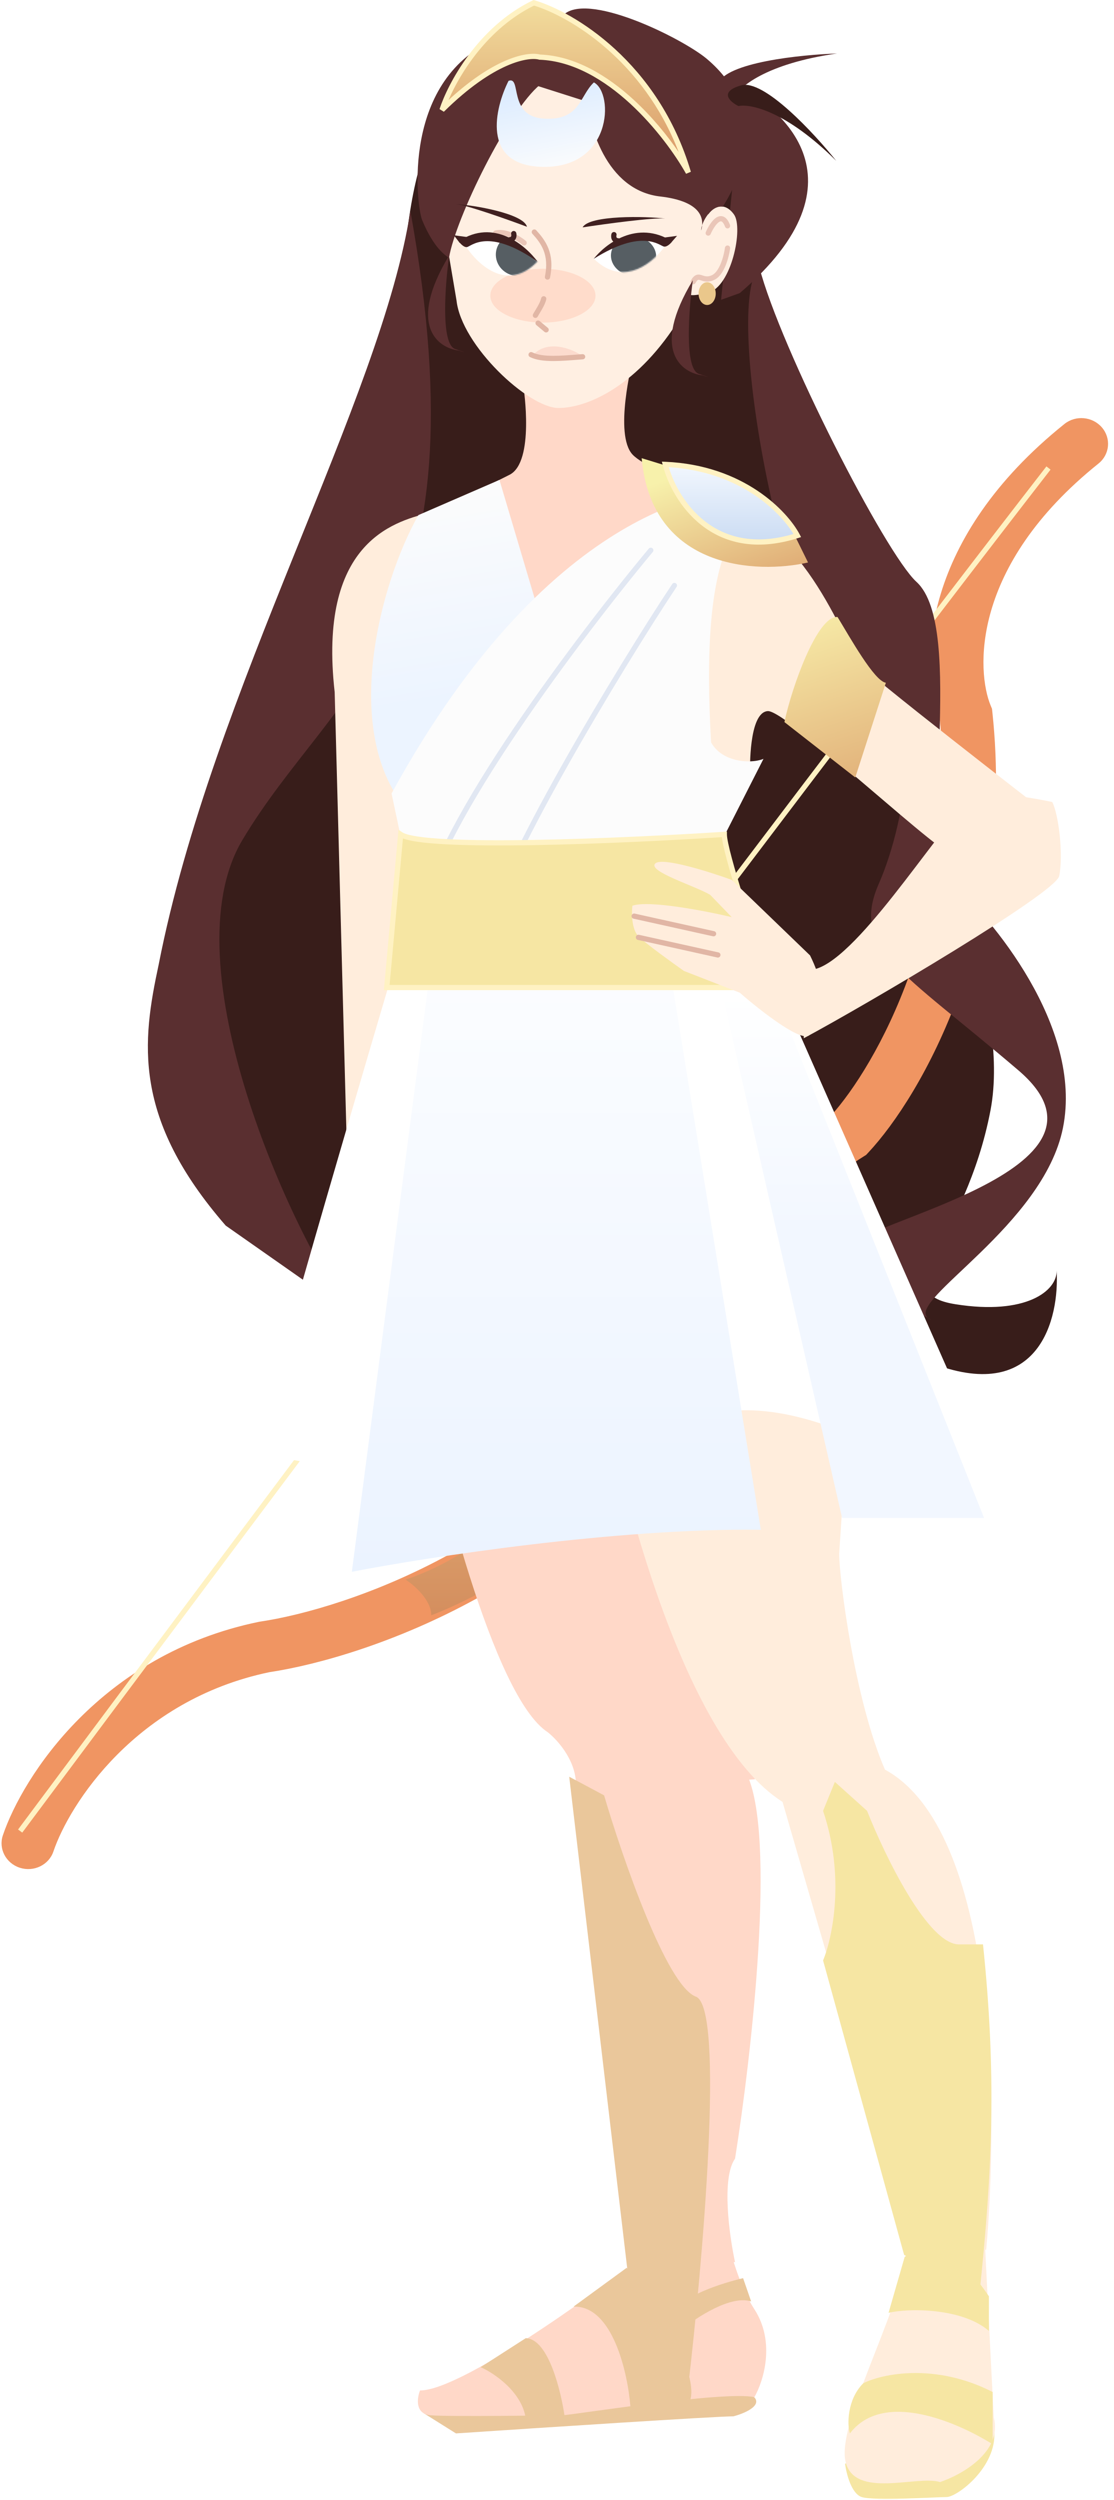 <svg width="853" height="1914" viewBox="0 0 853 1914" fill="none" xmlns="http://www.w3.org/2000/svg">
<path d="M349.136 1863.15L324.479 1847.69L493.793 1792.62C520.506 1804.64 574.834 1830.26 578.45 1836.6C582.067 1842.94 568.724 1848.22 561.601 1850.07C548.122 1850.07 414.342 1858.79 349.136 1863.15Z" fill="#EAC79B"/>
<path d="M678.313 584.173C718.313 638.983 773.902 768.888 758.45 850.032C739.135 951.463 676.669 989.895 731.738 998.612C785.51 1007.12 809.502 988.435 809.071 972.795C809.048 972.417 809.024 972.042 808.997 971.67C809.036 972.043 809.061 972.418 809.071 972.795C811.289 1009.71 795.767 1074.07 715.71 1044.57C634.834 1014.78 511.875 828.241 460.506 738.696L561.601 498.591L678.313 584.173Z" fill="#381D1A"/>
<path fill-rule="evenodd" clip-rule="evenodd" d="M841.163 354.883C742.505 434.033 747.981 514.635 758.533 540.143L759.592 542.703L759.883 545.441C777.739 713.656 705.492 838.991 664.965 882.37L663.169 884.293L660.914 885.697C626.111 907.364 596.87 941.325 574.319 976.098C551.848 1010.75 536.932 1044.79 530.213 1064.96L529.624 1066.73L528.702 1068.36C487.714 1140.69 425.064 1190.93 364.224 1224.31C303.807 1257.46 244.045 1274.62 206.319 1280.3C103.904 1301.65 53.078 1381.56 40.895 1417.61C37.415 1427.9 25.93 1433.48 15.24 1430.07C4.551 1426.66 -1.294 1415.55 2.185 1405.25C17.381 1360.28 77.147 1266.71 198.167 1241.77L198.742 1241.66L199.323 1241.57C232.15 1236.7 287.524 1221.11 343.959 1190.14C399.834 1159.48 455.625 1114.38 492.067 1050.94C500.027 1027.65 516.126 991.606 539.778 955.135C563.518 918.529 595.749 880.119 636.339 854.158C670.354 816.377 734.965 703.993 719.649 551.773C703.102 507.56 706.579 411.639 815.039 324.626C823.66 317.71 836.497 318.876 843.711 327.232C850.925 335.587 849.785 347.967 841.163 354.883Z" fill="#F09562"/>
<path fill-rule="evenodd" clip-rule="evenodd" d="M804.413 359.557C598.949 624.527 193.893 1165.68 17.043 1403.15L13.835 1400.76C190.682 1163.3 595.76 622.111 801.252 357.106L804.413 359.557Z" fill="#FFF2C3"/>
<path d="M613.793 872.221C632.533 869.051 639.958 889.654 641.327 900.352C592.999 922.857 543.246 1025.95 522.561 1075.87C478.835 1162.09 374.89 1219.83 330.233 1236.74C330.233 1225.01 317.082 1213.62 310.507 1209.4C388.424 1184.04 461.191 1094.89 490.095 1052.89C485.492 1008.84 572.15 913.691 613.793 872.221Z" fill="url(#paint0_linear_3002_2)"/>
<path d="M698.45 1722.49L598.999 1378.97L601.875 1354.41H676.669C763.464 1400.05 764.477 1618.82 755.162 1722.49H698.45Z" fill="#FFEDDC"/>
<path d="M307.631 258.877C307.631 108.716 341.466 68.035 372.562 69.091C372.562 69.091 521.739 139.617 555.027 139.617C588.314 139.617 573.109 278.295 583.794 297.71C594.479 317.124 635.985 360.707 643.794 399.536C651.602 438.365 670.506 523.944 670.506 523.944L470.781 414.193L258.187 480.57C249.599 489.912 242.541 491.311 239.823 486.303L258.187 480.57C278.59 458.374 307.631 391.342 307.631 258.877Z" fill="#381D1A"/>
<path d="M581.326 204.204C597.627 267.07 677.992 423.822 701.737 445.498C740.365 480.761 700.915 651.529 729.271 676.49C757.627 701.452 829.544 785.449 813.928 863.503C798.952 938.354 694.03 995.715 710.451 1009.03C711.413 1009.54 712.345 1010.03 713.242 1010.5C712.078 1010.09 711.154 1009.6 710.451 1009.03C687.329 996.72 646.798 971.036 649.955 955.82C654.064 936.01 870.229 896.784 779.819 819.523C689.408 742.261 651.189 726.017 672.97 676.49C694.751 626.964 710.367 526.326 660.23 530.288C610.094 534.25 550.504 237.486 581.326 204.204Z" fill="#5A2F30"/>
<path d="M419.41 1326.28C377.657 1299.02 335.164 1128.44 319.137 1046.55L473.246 1004.16L495.437 1124.21C473.739 1149.88 533.245 1232.77 549.684 1278.73C584.533 1291.73 572.423 1345.03 578.04 1362.33L440.78 1370.26C443.081 1350.29 427.492 1332.62 419.41 1326.28Z" fill="#FFD8C8"/>
<path d="M552.149 59.982C566.084 72.978 563.613 121.923 560.635 144.772L552.149 229.561L566.441 224.41C667.557 137.878 599.045 78.736 552.149 59.982Z" fill="#5A2F30"/>
<path d="M185.576 899.559C102.398 759.775 202.425 543.099 262.836 452.234L369.685 555.25L273.932 991.48C237.768 982.922 199.96 926.633 185.576 899.559Z" fill="#381D1A"/>
<path d="M172.832 938.388C101.161 855.975 108.867 797.336 121.464 738.696C162.467 528.805 292.299 305.357 314.205 161.414C372.086 482.032 256.669 523.949 185.574 643.209C128.697 738.617 224.201 946.312 267.763 1004.95L172.832 938.388Z" fill="#5A2F30"/>
<path d="M256.26 529.891C243.439 416.098 300.643 399.801 327.766 392.801L301.876 529.891L332.672 725.224L265.275 867.464L256.26 529.891Z" fill="#FFEDDC"/>
<path d="M655.3 505.749C652.738 499.897 603.109 378.934 556.26 405.877L467.083 550.099L574.344 590.908C574.344 590.908 573.003 545.302 587.936 544.456C602.87 543.61 732.307 666.14 727.92 651.668C723.532 637.197 799.572 621.169 799.572 621.169C799.572 621.169 657.861 511.601 655.3 505.749Z" fill="#FFEDDC"/>
<path d="M484.341 348.03C469.957 332.578 484.341 276.316 484.341 276.316H481.464L400.916 296.919C400.916 296.919 409.546 353.577 390.231 363.482C370.916 373.388 322.834 395.972 322.834 395.972L390.231 476.799L591.6 395.972C591.6 395.972 498.724 363.482 484.341 348.03Z" fill="#FFD8C8"/>
<path d="M382.424 367.443L418.27 488.055L439.547 509.175L313.187 621.812C259.691 562.18 291.132 446.011 320.37 394.385L382.424 367.443Z" fill="url(#paint1_linear_3002_2)"/>
<path d="M541.053 557.627C544.341 583.935 574.066 585.494 584.614 581.003L553.793 641.624L534.478 659.85L541.053 557.627Z" fill="#FCFCFC"/>
<path d="M349.548 229.957L338.452 164.219C338.452 164.219 338.452 76.26 385.712 61.996C432.972 47.733 550.917 113.9 550.917 113.9L542.287 164.219C545.988 158.522 554.616 153.885 562.013 164.219C569.41 174.554 559.958 219.656 542.287 224.047C527.63 227.69 526.826 225.29 526.978 224.365L520.917 243.066C489.325 294.567 450.643 312.37 427.63 312.37C404.616 312.37 353.247 264.428 349.548 229.957Z" fill="#FFEFE2"/>
<path d="M299.822 607.549C425.033 378.321 557.492 376.953 557.492 376.953L576.807 392.802C520.588 427.351 549.41 621.548 557.492 712.149L324.069 722.054L299.822 607.549Z" fill="#FCFCFC"/>
<path d="M599.41 1379.77C520.835 1330.32 470.232 1124.61 454.753 1027.93L656.944 973.65L642.56 1189.59C642.56 1207.81 654.204 1301.45 677.903 1355.6L599.41 1379.77Z" fill="#FFEDDC"/>
<path d="M455.574 79.794L412.012 65.927L406.67 31.06L450.642 38.984L455.574 79.794Z" fill="#5A2F30"/>
<path d="M265.38 1137.81C239.102 1106.93 196.362 1125.87 198.828 1102.81C201.293 1079.75 297.85 753.754 297.85 753.754L313.38 681.727L546.178 641.625L757.627 1121.36C757.627 1121.36 721.907 1131.88 699.735 1121.36C677.564 1110.83 623.778 1079.75 571.224 1079.75C518.669 1079.75 546.178 1137.81 403.707 1155.44C378.977 1158.5 298.226 1176.41 265.38 1137.81Z" fill="white"/>
<path d="M490.505 1732L442.012 1364.71L571.464 1357.58C594.806 1404.18 575.436 1573.78 562.834 1652.76C552.313 1667.66 558.45 1711.8 562.834 1732H490.505Z" fill="#FFD8C8"/>
<path d="M269.411 1203.45L327.356 758.503L496.67 641.625L582.56 1171.28C472.424 1169.8 327.904 1192.11 269.411 1203.45Z" fill="url(#paint2_linear_3002_2)"/>
<path fill-rule="evenodd" clip-rule="evenodd" d="M499.595 419.793C500.443 420.5 500.558 421.761 499.851 422.61C473.035 454.796 432.125 507.239 396.575 559.934C378.8 586.282 362.384 612.664 349.742 636.59C337.077 660.56 328.289 681.901 325.631 698.208C325.454 699.298 324.426 700.038 323.336 699.86C322.246 699.682 321.506 698.655 321.684 697.564C324.45 680.59 333.495 658.776 346.205 634.722C358.938 610.623 375.439 584.111 393.26 557.697C428.901 504.867 469.896 452.314 496.778 420.049C497.485 419.201 498.746 419.086 499.595 419.793ZM517.506 446.608C518.425 447.221 518.673 448.463 518.06 449.382C497.748 479.845 463.007 535.846 433.062 589.135C418.088 615.78 404.33 641.718 394.177 663.431C389.1 674.288 384.938 684.063 381.976 692.325C379 700.629 377.294 707.255 377.024 711.87C376.959 712.973 376.013 713.815 374.91 713.75C373.808 713.686 372.966 712.739 373.031 711.637C373.336 706.426 375.207 699.356 378.211 690.975C381.23 682.553 385.448 672.656 390.554 661.736C400.767 639.895 414.579 613.86 429.574 587.175C459.567 533.803 494.36 477.715 514.732 447.162C515.345 446.243 516.587 445.995 517.506 446.608Z" fill="#E1E7F2"/>
<path d="M589.957 756.129H296.123L306.808 638.85C323.904 650.578 479.136 643.737 554.615 638.85C554.615 651.529 578.177 722.319 589.957 756.129Z" fill="#F6E6A3"/>
<path fill-rule="evenodd" clip-rule="evenodd" d="M305.126 635.271L307.939 637.201C308.742 637.751 310.105 638.341 312.124 638.912C314.112 639.475 316.605 639.985 319.572 640.441C325.505 641.352 333.19 642.024 342.228 642.488C360.298 643.416 383.61 643.508 408.784 643.081C459.122 642.227 516.766 639.296 554.486 636.854L556.615 636.717V638.85C556.615 640.212 556.943 642.529 557.609 645.737C558.265 648.9 559.221 652.797 560.413 657.253C562.795 666.161 566.099 677.224 569.777 688.968C577.132 712.45 585.96 738.579 591.846 755.471L592.772 758.129H293.933L305.126 635.271ZM308.535 641.94L298.314 754.129H587.145C581.276 737.208 572.955 712.498 565.96 690.163C562.275 678.398 558.952 667.273 556.549 658.286C555.347 653.794 554.37 649.816 553.692 646.549C553.25 644.419 552.922 642.532 552.75 640.974C514.974 643.392 458.394 646.239 408.852 647.08C383.645 647.508 360.227 647.417 342.023 646.482C332.925 646.015 325.089 645.335 318.965 644.395C315.904 643.925 313.235 643.384 311.034 642.761C310.143 642.509 309.305 642.237 308.535 641.94Z" fill="#FFF2C3"/>
<path d="M618.724 430.664L608.532 409.99C603.736 392.751 538.989 366.594 507.215 355.67L491.327 350.805C499.001 436.096 579.456 439.582 618.724 430.664Z" fill="url(#paint3_linear_3002_2)"/>
<path d="M610.506 410.042C601.487 392.934 568.641 358.085 509.411 355.558C516.25 382.274 546.043 430.572 610.506 410.042Z" fill="url(#paint4_linear_3002_2)"/>
<path fill-rule="evenodd" clip-rule="evenodd" d="M506.806 353.445L507.473 356.054C510.973 369.726 520.326 388.907 537.114 402.09C554.016 415.363 578.274 422.406 611.113 411.948L613.39 411.223L612.276 409.11C602.96 391.439 569.509 356.12 509.496 353.56L506.806 353.445ZM607.549 408.859C577.138 417.863 555.01 411.058 539.585 398.944C524.698 387.254 515.895 370.489 512.08 357.699C566.43 360.99 597.502 391.954 607.549 408.859Z" fill="#FFF2C3"/>
<g filter="url(#filter0_f_3002_2)">
<path d="M455.985 226.393C455.985 237.771 437.954 246.996 415.711 246.996C393.469 246.996 375.438 237.771 375.438 226.393C375.438 215.014 393.469 205.789 415.711 205.789C437.954 205.789 455.985 215.014 455.985 226.393Z" fill="#FFDCCB"/>
</g>
<path fill-rule="evenodd" clip-rule="evenodd" d="M416.771 226.818C415.692 226.581 414.625 227.263 414.388 228.342C413.979 230.2 412.83 232.547 411.513 234.866C410.893 235.959 410.263 236.998 409.696 237.934C409.674 237.971 409.652 238.007 409.63 238.043C409.063 238.98 408.529 239.863 408.183 240.529C407.675 241.51 408.057 242.717 409.038 243.226C410.018 243.734 411.225 243.351 411.734 242.371C412.005 241.849 412.457 241.097 413.052 240.115C413.076 240.075 413.1 240.035 413.125 239.995C413.687 239.066 414.343 237.984 414.992 236.841C416.319 234.504 417.745 231.701 418.295 229.201C418.532 228.122 417.85 227.055 416.771 226.818ZM410.479 246.111C409.77 246.959 409.883 248.22 410.731 248.928L416.895 254.079C417.743 254.787 419.004 254.674 419.712 253.826C420.421 252.979 420.308 251.718 419.46 251.009L413.296 245.859C412.448 245.15 411.187 245.263 410.479 246.111Z" fill="#E1B6A5"/>
<path fill-rule="evenodd" clip-rule="evenodd" d="M407.79 176.18C406.973 176.923 406.914 178.188 407.657 179.005C411.043 182.726 414.259 186.683 416.237 191.784C418.2 196.846 418.999 203.188 417.258 211.73C417.038 212.813 417.736 213.869 418.819 214.089C419.901 214.31 420.957 213.611 421.178 212.529C423.054 203.321 422.236 196.192 419.967 190.338C417.712 184.524 414.079 180.12 410.616 176.313C409.872 175.496 408.607 175.436 407.79 176.18Z" fill="#E1B6A5"/>
<path d="M321.603 1830.26C352.507 1830.26 452.013 1758.94 497.904 1723.28L549.684 1676.93C552.15 1696.74 561.191 1742.7 577.629 1768.06C594.067 1793.41 584.478 1823.53 577.629 1835.41C555.026 1830.26 436.671 1849.28 430.506 1849.28C424.342 1849.28 345.028 1850.47 329.822 1849.28C317.658 1848.33 319.274 1836.2 321.603 1830.26Z" fill="#FFD8C8"/>
<path d="M659.82 1911.88C651.929 1909.35 648.039 1893.92 647.08 1886.52L699.272 1843.73L761.326 1861.56C763.381 1888.9 732.97 1911.88 724.751 1911.88C716.532 1911.88 669.683 1915.05 659.82 1911.88Z" fill="#F6E6A3"/>
<path d="M647.492 1884.94C640.506 1856.41 686.122 1775.98 696.394 1721.3C706.666 1666.63 754.339 1721.3 754.339 1721.3L760.914 1850.87C767.818 1877.17 736.393 1894.84 719.818 1900.39C702.147 1894.98 654.478 1913.47 647.492 1884.94Z" fill="#FFEDDC"/>
<path d="M343.795 197.469C348.793 166.997 389.475 84.319 413.657 64.737L415.577 16.985L382.1 28.878C306.398 59.185 318.909 158.084 323.248 168.545C332.288 190.337 341.322 195.701 343.795 197.469Z" fill="#5A2F30"/>
<path d="M506.122 150.512C463.711 146.075 450.095 95.042 448.588 70.081L430.506 12.437C447.602 -7.849 522.012 29.078 541.053 44.927C589.382 85.499 567.081 137.377 553.382 158.244C546.059 156.983 539.723 166.087 537.646 172.39C537.557 173.673 537.329 175.032 536.944 176.47C536.86 175.444 537.112 174.009 537.646 172.39C538.771 156.126 517.422 151.859 506.122 150.512Z" fill="#5A2F30"/>
<path d="M644.803 1162.25L552.971 760.487H593.328L753.518 1162.25H644.803Z" fill="url(#paint5_linear_3002_2)"/>
<path d="M408.726 2.136C367.301 22.105 344.617 65.134 338.452 84.152C377.246 45.799 404.479 41.229 413.246 43.739C465.849 45.64 511.054 103.435 527.081 132.094C502.424 48.731 437.904 10.721 408.726 2.136Z" fill="url(#paint6_linear_3002_2)"/>
<path fill-rule="evenodd" clip-rule="evenodd" d="M408.551 0L409.29 0.217C438.993 8.957 504.115 47.396 528.999 131.527L525.336 133.07C517.41 118.897 502.228 97.46 482.526 79.355C462.794 61.222 438.782 46.663 413.174 45.737L412.93 45.728L412.696 45.661C408.964 44.593 400.485 44.91 387.916 50.452C375.432 55.956 359.122 66.529 339.858 85.574L336.549 83.535C342.806 64.233 365.755 20.63 407.857 0.335L408.551 0ZM408.899 4.276C373.731 21.541 352.347 55.775 343.456 76.596C360.246 61.064 374.728 51.895 386.302 46.792C399.034 41.178 408.458 40.398 413.553 41.749C440.457 42.804 465.262 58.058 485.233 76.409C499.29 89.327 511.076 103.893 519.658 116.439C492.457 45.742 435.909 12.52 408.899 4.276Z" fill="#FFF2C3"/>
<path d="M560.262 673.671L620.262 731.518C637.522 766.384 625.604 781.045 620.262 791.742C615.988 800.301 582.591 774.177 566.426 760.045L523.687 743.404C514.508 736.933 494.755 722.643 489.166 717.254C483.577 711.866 483.549 699.161 484.234 693.482C496.727 689.044 540.125 697.444 560.262 702.198L543.824 685.161C532.728 678.425 494.92 666.935 501.906 660.992C507.495 656.237 543.139 667.463 560.262 673.671Z" fill="#FFEDDC"/>
<path d="M692.697 1728.04C720.971 1705.85 748.45 1745.34 757.217 1758.15V1784.7C736.834 1766.95 695.437 1767.13 680.368 1770.83L692.697 1728.04Z" fill="#F6E6A3"/>
<path opacity="0.9" d="M444.479 271.562C436.996 266.778 419.288 260.081 408.314 271.562C417.875 273.356 438.493 275.868 444.479 271.562Z" fill="#FCD9CC"/>
<path d="M446.122 174.092C463.424 171.453 500.303 166.411 509.409 167.362C494.991 165.514 451.13 164.59 446.122 174.092Z" fill="#402020"/>
<path d="M403.51 173.632C388.732 168.094 357.113 156.864 348.86 156.245C361.997 156.888 401.008 163.454 403.51 173.632Z" fill="#402020"/>
<path fill-rule="evenodd" clip-rule="evenodd" d="M404.885 270.659C405.382 269.673 406.585 269.277 407.571 269.775C411.443 271.731 416.999 272.433 423.776 272.433C429.524 272.433 435.903 271.935 442.535 271.417C443.673 271.328 444.819 271.238 445.97 271.151C447.071 271.067 448.032 271.892 448.116 272.993C448.2 274.095 447.375 275.055 446.274 275.139C445.141 275.225 444.007 275.314 442.875 275.403C436.254 275.92 429.694 276.433 423.776 276.433C416.888 276.433 410.526 275.749 405.768 273.346C404.782 272.848 404.387 271.645 404.885 270.659Z" fill="#E1B6A5"/>
<path d="M402.561 1851.66C399.603 1831.05 377.767 1816.66 368.041 1812.43L402.561 1790.24C419.986 1790.56 429.822 1831.32 432.561 1851.66H402.561Z" fill="#EAC79B"/>
<path d="M439.136 1766.08C469.054 1765.12 480.643 1816.66 482.698 1842.54L528.725 1837C534.643 1812.91 498.588 1759.87 479.821 1736.36L439.136 1766.08Z" fill="#EAC79B"/>
<path d="M413.229 127.685C368.845 125.466 378.845 82.913 389.393 61.914C399.685 57.951 388.612 89.252 416.534 90.837C444.456 92.422 443.675 73.403 454.753 63.102C470.387 71.422 468.708 130.458 413.229 127.685Z" fill="url(#paint7_linear_3002_2)"/>
<path d="M640.916 40.964C586.282 48.721 565.451 66.95 561.865 75.095C555.317 78.327 543.716 80.68 549.704 64.235C555.691 47.79 613.006 41.869 640.916 40.964Z" fill="#5A2F30"/>
<path d="M640.346 123.183C601.925 84.94 574.414 79.272 565.461 81.219C558.917 77.979 550.164 70.271 567.509 65.36C584.854 60.448 623.294 101.862 640.346 123.183Z" fill="#381D1A"/>
<path fill-rule="evenodd" clip-rule="evenodd" d="M392.699 178.387C396.86 180.179 400.494 182.644 402.607 184.401C403.457 185.107 403.573 186.368 402.867 187.217C402.161 188.067 400.9 188.183 400.051 187.477C398.192 185.932 394.881 183.682 391.117 182.061C387.308 180.42 383.341 179.554 380.017 180.355C378.943 180.614 377.863 179.954 377.604 178.88C377.345 177.806 378.006 176.726 379.08 176.467C383.646 175.366 388.583 176.614 392.699 178.387Z" fill="#EAC6B8"/>
<path d="M411.491 200.251C401.926 190.866 377.365 175.061 355.644 186.916C364.505 201.571 388.08 224.755 411.491 200.251Z" fill="white"/>
<mask id="mask0_3002_2" style="mask-type:alpha" maskUnits="userSpaceOnUse" x="355" y="182" width="57" height="29">
<path d="M411.49 200.25C401.925 190.866 377.365 175.061 355.643 186.916C364.504 201.571 388.079 224.755 411.49 200.25Z" fill="white"/>
</mask>
<g mask="url(#mask0_3002_2)">
<path d="M414.21 192.897C415.421 201.897 408.698 210.123 399.194 211.27C389.69 212.417 381.004 206.05 379.793 197.05C378.582 188.05 385.305 179.824 394.809 178.678C404.313 177.531 412.999 183.897 414.21 192.897Z" fill="#565E63"/>
</g>
<path d="M351.191 184.802C378.009 166.711 402.703 188.06 411.601 200.368C373.586 173.841 360.669 188.82 357.54 189.197C355.037 189.499 352.259 186.178 351.191 184.802Z" fill="#402020"/>
<path d="M347.492 180.132L352.013 185.969L363.201 182.257L347.492 180.132Z" fill="#402020"/>
<path d="M454.685 198.097C464.163 189.607 488.562 175.45 510.34 186.742C501.605 200.101 478.246 221.076 454.685 198.097Z" fill="white"/>
<mask id="mask1_3002_2" style="mask-type:alpha" maskUnits="userSpaceOnUse" x="454" y="182" width="57" height="27">
<path d="M454.685 198.097C464.163 189.607 488.562 175.45 510.34 186.742C501.605 200.101 478.246 221.076 454.685 198.097Z" fill="white"/>
</mask>
<g mask="url(#mask1_3002_2)">
<path d="M467.915 193.828C466.775 202.104 473.55 209.798 483.047 211.014C492.545 212.231 501.168 206.508 502.308 198.233C503.448 189.957 496.673 182.263 487.176 181.046C477.679 179.83 469.056 185.553 467.915 193.828Z" fill="#565E63"/>
</g>
<path d="M514.768 184.869C487.855 167.745 463.364 187.009 454.574 198.205C492.324 174.391 505.336 188.414 508.462 188.815C510.964 189.135 513.711 186.12 514.768 184.869Z" fill="#402020"/>
<path d="M518.43 180.583L514.752 184.789L502.71 182.666L518.43 180.583Z" fill="#402020"/>
<path fill-rule="evenodd" clip-rule="evenodd" d="M470.632 177.707C471.699 177.99 472.335 179.086 472.051 180.153C471.927 180.623 471.913 181.266 472.094 181.704C472.17 181.887 472.269 182.014 472.407 182.112C472.548 182.212 472.836 182.356 473.403 182.401C474.504 182.488 475.326 183.451 475.239 184.552C475.152 185.653 474.189 186.475 473.088 186.388C471.935 186.297 470.924 185.963 470.095 185.376C469.263 184.786 468.722 184.018 468.397 183.23C467.776 181.726 467.919 180.128 468.185 179.126C468.469 178.059 469.564 177.423 470.632 177.707Z" fill="#402020"/>
<path fill-rule="evenodd" clip-rule="evenodd" d="M392.846 176.915C391.779 177.199 391.143 178.294 391.427 179.362C391.551 179.831 391.565 180.475 391.384 180.912C391.308 181.095 391.209 181.223 391.071 181.32C390.93 181.42 390.642 181.564 390.075 181.609C388.974 181.696 388.152 182.659 388.239 183.76C388.326 184.861 389.289 185.684 390.39 185.597C391.543 185.506 392.554 185.171 393.383 184.584C394.215 183.995 394.756 183.226 395.081 182.439C395.702 180.935 395.559 179.337 395.293 178.335C395.009 177.267 393.914 176.632 392.846 176.915Z" fill="#402020"/>
<path fill-rule="evenodd" clip-rule="evenodd" d="M546.896 174.09C545.798 175.764 544.836 177.621 544.119 179.255C543.675 180.267 542.495 180.727 541.483 180.283C540.472 179.839 540.012 178.659 540.456 177.648C541.245 175.848 542.31 173.789 543.55 171.897C544.773 170.032 546.25 168.199 547.898 166.979C549.548 165.757 551.737 164.907 554.034 165.883C556.171 166.791 557.743 169.033 558.95 172.191C559.344 173.222 558.827 174.379 557.795 174.773C556.764 175.167 555.608 174.65 555.213 173.618C554.119 170.754 553.068 169.819 552.47 169.565C552.033 169.379 551.376 169.381 550.279 170.193C549.181 171.006 548.01 172.39 546.896 174.09Z" fill="#EAC6B8"/>
<path fill-rule="evenodd" clip-rule="evenodd" d="M557.343 187.959C558.438 188.104 559.209 189.109 559.064 190.204C558.635 193.438 557.552 198.461 555.668 203.122C553.833 207.661 551.021 212.414 546.82 214.343C544.355 215.475 542.258 215.739 540.42 215.57C538.928 215.432 537.632 214.997 536.693 214.682C536.527 214.626 536.372 214.575 536.229 214.529C535.156 214.184 534.807 214.191 534.548 214.288C534.256 214.397 533.578 214.825 532.517 216.686C531.97 217.646 530.748 217.98 529.789 217.432C528.829 216.885 528.495 215.664 529.042 214.704C530.241 212.603 531.515 211.15 533.15 210.54C534.817 209.919 536.369 210.372 537.453 210.72C537.66 210.787 537.859 210.853 538.052 210.917C538.987 211.227 539.795 211.495 540.788 211.586C541.904 211.689 543.3 211.558 545.151 210.708C547.853 209.467 550.178 206.032 551.96 201.623C553.692 197.337 554.704 192.653 555.098 189.679C555.243 188.584 556.248 187.814 557.343 187.959Z" fill="#EAC6B8"/>
<path d="M548.039 224.808C548.039 229.622 545.095 233.524 541.464 233.524C537.833 233.524 534.889 229.622 534.889 224.808C534.889 219.994 537.833 216.091 541.464 216.091C545.095 216.091 548.039 219.994 548.039 224.808Z" fill="#EAC78B"/>
<path d="M615.438 741.864C643.711 752.324 708.588 648.914 734.204 621.971C719.41 600.417 775.711 607.707 805.711 614.047C810.642 623.556 814.341 654.461 811.053 670.705C808.423 683.701 663.93 768.938 615.438 794.956V741.864Z" fill="#FFEDDC"/>
<path d="M535.063 286.221C523.885 282.417 527.392 236.826 530.542 214.506C497.995 268.391 521.912 285.56 537.94 287.409C541.638 288.598 546.241 290.024 535.063 286.221Z" fill="#5A2F30"/>
<path d="M348.489 267.202C337.311 263.399 340.818 217.808 343.968 195.488C311.42 249.373 335.338 266.542 351.366 268.391C355.064 269.58 359.667 271.006 348.489 267.202Z" fill="#5A2F30"/>
<path d="M641.328 472.442C625.876 470.857 606.122 526.59 600.643 552.873L654.889 595.267L678.314 522.76C669.437 521.492 650.917 488.158 641.328 472.442Z" fill="url(#paint8_linear_3002_2)"/>
<path d="M435.849 1360.35L480.643 1739.93L526.67 1829.87C538.04 1732.93 555.191 1536.99 532.834 1528.74C510.478 1520.5 476.67 1422.56 462.561 1374.62L435.849 1360.35Z" fill="#EAC79B"/>
<path d="M630.232 1501.01L692.286 1726.46L749.82 1757.76C760.25 1659.49 762.953 1586.98 752.697 1488.73H735.026C711.026 1490 677.629 1421.11 663.93 1386.5L639.273 1364.32L630.232 1386.5C647.328 1437.22 637.355 1483.97 630.232 1501.01Z" fill="#F6E6A3"/>
<path fill-rule="evenodd" clip-rule="evenodd" d="M483.621 701.019C483.859 699.94 484.927 699.26 486.006 699.499L546.827 712.97C547.906 713.209 548.586 714.277 548.347 715.355C548.109 716.433 547.041 717.114 545.962 716.875L485.141 703.404C484.062 703.165 483.382 702.097 483.621 701.019Z" fill="#E1B6A5"/>
<path fill-rule="evenodd" clip-rule="evenodd" d="M486.91 717.265C487.148 716.186 488.216 715.506 489.295 715.745L550.116 729.216C551.195 729.455 551.875 730.523 551.637 731.601C551.398 732.679 550.33 733.36 549.251 733.121L488.43 719.65C487.351 719.411 486.671 718.343 486.91 717.265Z" fill="#E1B6A5"/>
<path d="M650.78 1863.15C676.424 1829.55 733.519 1854.83 760.094 1871.47V1831.45C716.039 1808.95 675.711 1817.45 661.053 1824.72C648.56 1837.08 648.588 1856.81 650.78 1863.15Z" fill="#F6E6A3"/>
<path d="M575.162 1762.11C559.71 1757.04 533.382 1774.26 522.149 1783.51L519.683 1769.64C520.012 1758.55 552.697 1748.11 568.998 1744.28L575.162 1762.11Z" fill="#EAC79B"/>
<defs>
<filter id="filter0_f_3002_2" x="345.438" y="175.789" width="140.547" height="101.206" filterUnits="userSpaceOnUse" color-interpolation-filters="sRGB">
<feFlood flood-opacity="0" result="BackgroundImageFix"/>
<feBlend mode="normal" in="SourceGraphic" in2="BackgroundImageFix" result="shape"/>
<feGaussianBlur stdDeviation="15" result="effect1_foregroundBlur_3002_2"/>
</filter>
<linearGradient id="paint0_linear_3002_2" x1="475.917" y1="871.893" x2="475.917" y2="1236.74" gradientUnits="userSpaceOnUse">
<stop stop-color="#F4E3A1"/>
<stop offset="1" stop-color="#D48E5E"/>
</linearGradient>
<linearGradient id="paint1_linear_3002_2" x1="361.864" y1="367.443" x2="389.055" y2="528.247" gradientUnits="userSpaceOnUse">
<stop stop-color="#FCFCFC"/>
<stop offset="1" stop-color="#ECF4FF"/>
</linearGradient>
<linearGradient id="paint2_linear_3002_2" x1="425.986" y1="1203.45" x2="425.986" y2="641.625" gradientUnits="userSpaceOnUse">
<stop stop-color="#EBF3FF"/>
<stop offset="1" stop-color="white"/>
</linearGradient>
<linearGradient id="paint3_linear_3002_2" x1="555.026" y1="350.805" x2="590.634" y2="449.979" gradientUnits="userSpaceOnUse">
<stop stop-color="#F7F1AB"/>
<stop offset="1" stop-color="#DEA772"/>
</linearGradient>
<linearGradient id="paint4_linear_3002_2" x1="559.959" y1="355.558" x2="559.959" y2="414.99" gradientUnits="userSpaceOnUse">
<stop stop-color="#F2F7FE"/>
<stop offset="1" stop-color="#CBDCF3"/>
</linearGradient>
<linearGradient id="paint5_linear_3002_2" x1="653.245" y1="1162.25" x2="653.245" y2="760.487" gradientUnits="userSpaceOnUse">
<stop offset="0.55" stop-color="#F2F7FF"/>
<stop offset="1" stop-color="white"/>
</linearGradient>
<linearGradient id="paint6_linear_3002_2" x1="432.767" y1="2.136" x2="432.958" y2="117.434" gradientUnits="userSpaceOnUse">
<stop stop-color="#F2DD9D"/>
<stop offset="1" stop-color="#DB9E6B"/>
</linearGradient>
<linearGradient id="paint7_linear_3002_2" x1="421.466" y1="61.567" x2="434.875" y2="128.327" gradientUnits="userSpaceOnUse">
<stop stop-color="#DBEBFF"/>
<stop offset="1" stop-color="#FBFCFD"/>
</linearGradient>
<linearGradient id="paint8_linear_3002_2" x1="639.273" y1="472.046" x2="693.139" y2="638.06" gradientUnits="userSpaceOnUse">
<stop stop-color="#F6E8A5"/>
<stop offset="1" stop-color="#DA9D6A"/>
</linearGradient>
</defs>
</svg>
